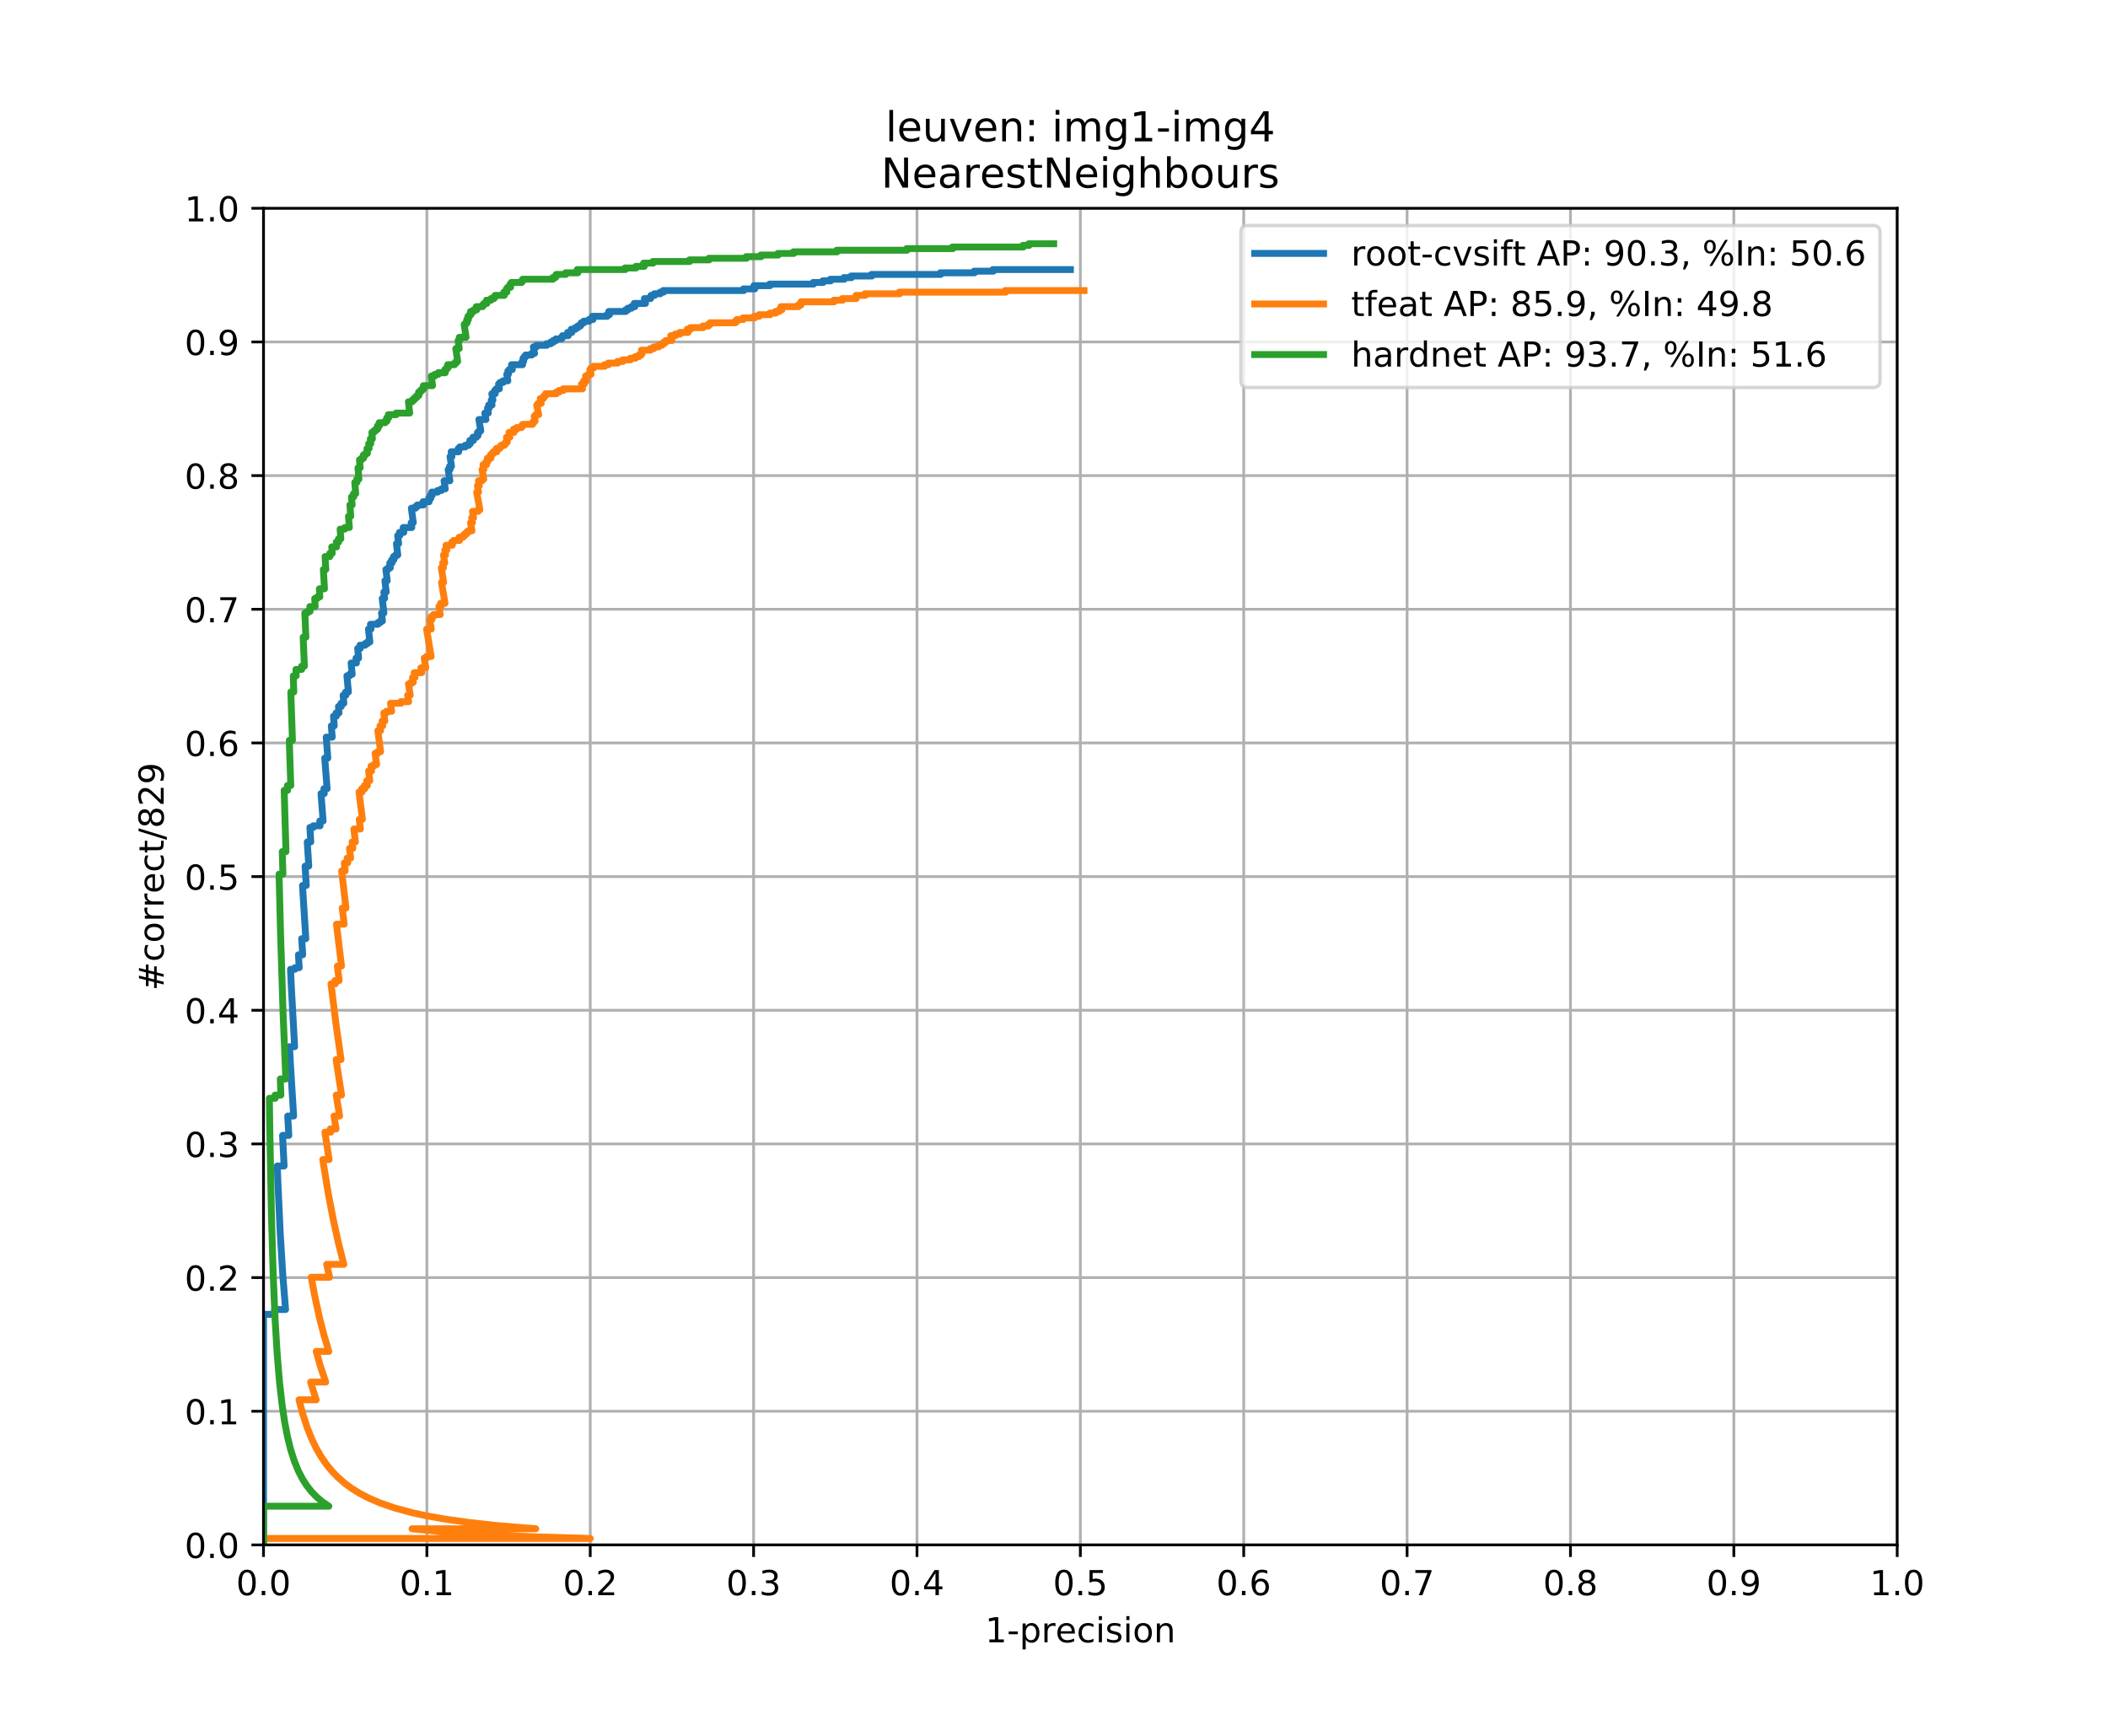 <?xml version="1.0" encoding="utf-8" standalone="no"?>
<!DOCTYPE svg PUBLIC "-//W3C//DTD SVG 1.1//EN"
  "http://www.w3.org/Graphics/SVG/1.1/DTD/svg11.dtd">
<!-- Created with matplotlib (https://matplotlib.org/) -->
<svg height="504pt" version="1.1" viewBox="0 0 612 504" width="612pt" xmlns="http://www.w3.org/2000/svg" xmlns:xlink="http://www.w3.org/1999/xlink">
 <defs>
  <style type="text/css">
*{stroke-linecap:butt;stroke-linejoin:round;}
  </style>
 </defs>
 <g id="figure_1">
  <g id="patch_1">
   <path d="M 0 504 
L 612 504 
L 612 0 
L 0 0 
z
" style="fill:#ffffff;"/>
  </g>
  <g id="axes_1">
   <g id="patch_2">
    <path d="M 76.5 448.56 
L 550.8 448.56 
L 550.8 60.48 
L 76.5 60.48 
z
" style="fill:#ffffff;"/>
   </g>
   <g id="matplotlib.axis_1">
    <g id="xtick_1">
     <g id="line2d_1">
      <path clip-path="url(#pa478e64aec)" d="M 76.5 448.56 
L 76.5 60.48 
" style="fill:none;stroke:#b0b0b0;stroke-linecap:square;stroke-width:0.8;"/>
     </g>
     <g id="line2d_2">
      <defs>
       <path d="M 0 0 
L 0 3.5 
" id="md54358a8e4" style="stroke:#000000;stroke-width:0.8;"/>
      </defs>
      <g>
       <use style="stroke:#000000;stroke-width:0.8;" x="76.5" xlink:href="#md54358a8e4" y="448.56"/>
      </g>
     </g>
     <g id="text_1">
      <!-- 0.0 -->
      <defs>
       <path d="M 31.781 66.406 
Q 24.172 66.406 20.328 58.906 
Q 16.5 51.422 16.5 36.375 
Q 16.5 21.391 20.328 13.891 
Q 24.172 6.391 31.781 6.391 
Q 39.453 6.391 43.281 13.891 
Q 47.125 21.391 47.125 36.375 
Q 47.125 51.422 43.281 58.906 
Q 39.453 66.406 31.781 66.406 
z
M 31.781 74.219 
Q 44.047 74.219 50.516 64.516 
Q 56.984 54.828 56.984 36.375 
Q 56.984 17.969 50.516 8.266 
Q 44.047 -1.422 31.781 -1.422 
Q 19.531 -1.422 13.062 8.266 
Q 6.594 17.969 6.594 36.375 
Q 6.594 54.828 13.062 64.516 
Q 19.531 74.219 31.781 74.219 
z
" id="DejaVuSans-48"/>
       <path d="M 10.688 12.406 
L 21 12.406 
L 21 0 
L 10.688 0 
z
" id="DejaVuSans-46"/>
      </defs>
      <g transform="translate(68.548 463.158)scale(0.1 -0.1)">
       <use xlink:href="#DejaVuSans-48"/>
       <use x="63.623" xlink:href="#DejaVuSans-46"/>
       <use x="95.41" xlink:href="#DejaVuSans-48"/>
      </g>
     </g>
    </g>
    <g id="xtick_2">
     <g id="line2d_3">
      <path clip-path="url(#pa478e64aec)" d="M 123.93 448.56 
L 123.93 60.48 
" style="fill:none;stroke:#b0b0b0;stroke-linecap:square;stroke-width:0.8;"/>
     </g>
     <g id="line2d_4">
      <g>
       <use style="stroke:#000000;stroke-width:0.8;" x="123.93" xlink:href="#md54358a8e4" y="448.56"/>
      </g>
     </g>
     <g id="text_2">
      <!-- 0.1 -->
      <defs>
       <path d="M 12.406 8.297 
L 28.516 8.297 
L 28.516 63.922 
L 10.984 60.406 
L 10.984 69.391 
L 28.422 72.906 
L 38.281 72.906 
L 38.281 8.297 
L 54.391 8.297 
L 54.391 0 
L 12.406 0 
z
" id="DejaVuSans-49"/>
      </defs>
      <g transform="translate(115.978 463.158)scale(0.1 -0.1)">
       <use xlink:href="#DejaVuSans-48"/>
       <use x="63.623" xlink:href="#DejaVuSans-46"/>
       <use x="95.41" xlink:href="#DejaVuSans-49"/>
      </g>
     </g>
    </g>
    <g id="xtick_3">
     <g id="line2d_5">
      <path clip-path="url(#pa478e64aec)" d="M 171.36 448.56 
L 171.36 60.48 
" style="fill:none;stroke:#b0b0b0;stroke-linecap:square;stroke-width:0.8;"/>
     </g>
     <g id="line2d_6">
      <g>
       <use style="stroke:#000000;stroke-width:0.8;" x="171.36" xlink:href="#md54358a8e4" y="448.56"/>
      </g>
     </g>
     <g id="text_3">
      <!-- 0.2 -->
      <defs>
       <path d="M 19.188 8.297 
L 53.609 8.297 
L 53.609 0 
L 7.328 0 
L 7.328 8.297 
Q 12.938 14.109 22.625 23.891 
Q 32.328 33.688 34.812 36.531 
Q 39.547 41.844 41.422 45.531 
Q 43.312 49.219 43.312 52.781 
Q 43.312 58.594 39.234 62.25 
Q 35.156 65.922 28.609 65.922 
Q 23.969 65.922 18.812 64.312 
Q 13.672 62.703 7.812 59.422 
L 7.812 69.391 
Q 13.766 71.781 18.938 73 
Q 24.125 74.219 28.422 74.219 
Q 39.75 74.219 46.484 68.547 
Q 53.219 62.891 53.219 53.422 
Q 53.219 48.922 51.531 44.891 
Q 49.859 40.875 45.406 35.406 
Q 44.188 33.984 37.641 27.219 
Q 31.109 20.453 19.188 8.297 
z
" id="DejaVuSans-50"/>
      </defs>
      <g transform="translate(163.408 463.158)scale(0.1 -0.1)">
       <use xlink:href="#DejaVuSans-48"/>
       <use x="63.623" xlink:href="#DejaVuSans-46"/>
       <use x="95.41" xlink:href="#DejaVuSans-50"/>
      </g>
     </g>
    </g>
    <g id="xtick_4">
     <g id="line2d_7">
      <path clip-path="url(#pa478e64aec)" d="M 218.79 448.56 
L 218.79 60.48 
" style="fill:none;stroke:#b0b0b0;stroke-linecap:square;stroke-width:0.8;"/>
     </g>
     <g id="line2d_8">
      <g>
       <use style="stroke:#000000;stroke-width:0.8;" x="218.79" xlink:href="#md54358a8e4" y="448.56"/>
      </g>
     </g>
     <g id="text_4">
      <!-- 0.3 -->
      <defs>
       <path d="M 40.578 39.312 
Q 47.656 37.797 51.625 33 
Q 55.609 28.219 55.609 21.188 
Q 55.609 10.406 48.188 4.484 
Q 40.766 -1.422 27.094 -1.422 
Q 22.516 -1.422 17.656 -0.516 
Q 12.797 0.391 7.625 2.203 
L 7.625 11.719 
Q 11.719 9.328 16.594 8.109 
Q 21.484 6.891 26.812 6.891 
Q 36.078 6.891 40.938 10.547 
Q 45.797 14.203 45.797 21.188 
Q 45.797 27.641 41.281 31.266 
Q 36.766 34.906 28.719 34.906 
L 20.219 34.906 
L 20.219 43.016 
L 29.109 43.016 
Q 36.375 43.016 40.234 45.922 
Q 44.094 48.828 44.094 54.297 
Q 44.094 59.906 40.109 62.906 
Q 36.141 65.922 28.719 65.922 
Q 24.656 65.922 20.016 65.031 
Q 15.375 64.156 9.812 62.312 
L 9.812 71.094 
Q 15.438 72.656 20.344 73.438 
Q 25.25 74.219 29.594 74.219 
Q 40.828 74.219 47.359 69.109 
Q 53.906 64.016 53.906 55.328 
Q 53.906 49.266 50.438 45.094 
Q 46.969 40.922 40.578 39.312 
z
" id="DejaVuSans-51"/>
      </defs>
      <g transform="translate(210.838 463.158)scale(0.1 -0.1)">
       <use xlink:href="#DejaVuSans-48"/>
       <use x="63.623" xlink:href="#DejaVuSans-46"/>
       <use x="95.41" xlink:href="#DejaVuSans-51"/>
      </g>
     </g>
    </g>
    <g id="xtick_5">
     <g id="line2d_9">
      <path clip-path="url(#pa478e64aec)" d="M 266.22 448.56 
L 266.22 60.48 
" style="fill:none;stroke:#b0b0b0;stroke-linecap:square;stroke-width:0.8;"/>
     </g>
     <g id="line2d_10">
      <g>
       <use style="stroke:#000000;stroke-width:0.8;" x="266.22" xlink:href="#md54358a8e4" y="448.56"/>
      </g>
     </g>
     <g id="text_5">
      <!-- 0.4 -->
      <defs>
       <path d="M 37.797 64.312 
L 12.891 25.391 
L 37.797 25.391 
z
M 35.203 72.906 
L 47.609 72.906 
L 47.609 25.391 
L 58.016 25.391 
L 58.016 17.188 
L 47.609 17.188 
L 47.609 0 
L 37.797 0 
L 37.797 17.188 
L 4.891 17.188 
L 4.891 26.703 
z
" id="DejaVuSans-52"/>
      </defs>
      <g transform="translate(258.268 463.158)scale(0.1 -0.1)">
       <use xlink:href="#DejaVuSans-48"/>
       <use x="63.623" xlink:href="#DejaVuSans-46"/>
       <use x="95.41" xlink:href="#DejaVuSans-52"/>
      </g>
     </g>
    </g>
    <g id="xtick_6">
     <g id="line2d_11">
      <path clip-path="url(#pa478e64aec)" d="M 313.65 448.56 
L 313.65 60.48 
" style="fill:none;stroke:#b0b0b0;stroke-linecap:square;stroke-width:0.8;"/>
     </g>
     <g id="line2d_12">
      <g>
       <use style="stroke:#000000;stroke-width:0.8;" x="313.65" xlink:href="#md54358a8e4" y="448.56"/>
      </g>
     </g>
     <g id="text_6">
      <!-- 0.5 -->
      <defs>
       <path d="M 10.797 72.906 
L 49.516 72.906 
L 49.516 64.594 
L 19.828 64.594 
L 19.828 46.734 
Q 21.969 47.469 24.109 47.828 
Q 26.266 48.188 28.422 48.188 
Q 40.625 48.188 47.75 41.5 
Q 54.891 34.812 54.891 23.391 
Q 54.891 11.625 47.562 5.094 
Q 40.234 -1.422 26.906 -1.422 
Q 22.312 -1.422 17.547 -0.641 
Q 12.797 0.141 7.719 1.703 
L 7.719 11.625 
Q 12.109 9.234 16.797 8.062 
Q 21.484 6.891 26.703 6.891 
Q 35.156 6.891 40.078 11.328 
Q 45.016 15.766 45.016 23.391 
Q 45.016 31 40.078 35.438 
Q 35.156 39.891 26.703 39.891 
Q 22.75 39.891 18.812 39.016 
Q 14.891 38.141 10.797 36.281 
z
" id="DejaVuSans-53"/>
      </defs>
      <g transform="translate(305.698 463.158)scale(0.1 -0.1)">
       <use xlink:href="#DejaVuSans-48"/>
       <use x="63.623" xlink:href="#DejaVuSans-46"/>
       <use x="95.41" xlink:href="#DejaVuSans-53"/>
      </g>
     </g>
    </g>
    <g id="xtick_7">
     <g id="line2d_13">
      <path clip-path="url(#pa478e64aec)" d="M 361.08 448.56 
L 361.08 60.48 
" style="fill:none;stroke:#b0b0b0;stroke-linecap:square;stroke-width:0.8;"/>
     </g>
     <g id="line2d_14">
      <g>
       <use style="stroke:#000000;stroke-width:0.8;" x="361.08" xlink:href="#md54358a8e4" y="448.56"/>
      </g>
     </g>
     <g id="text_7">
      <!-- 0.6 -->
      <defs>
       <path d="M 33.016 40.375 
Q 26.375 40.375 22.484 35.828 
Q 18.609 31.297 18.609 23.391 
Q 18.609 15.531 22.484 10.953 
Q 26.375 6.391 33.016 6.391 
Q 39.656 6.391 43.531 10.953 
Q 47.406 15.531 47.406 23.391 
Q 47.406 31.297 43.531 35.828 
Q 39.656 40.375 33.016 40.375 
z
M 52.594 71.297 
L 52.594 62.312 
Q 48.875 64.062 45.094 64.984 
Q 41.312 65.922 37.594 65.922 
Q 27.828 65.922 22.672 59.328 
Q 17.531 52.734 16.797 39.406 
Q 19.672 43.656 24.016 45.922 
Q 28.375 48.188 33.594 48.188 
Q 44.578 48.188 50.953 41.516 
Q 57.328 34.859 57.328 23.391 
Q 57.328 12.156 50.688 5.359 
Q 44.047 -1.422 33.016 -1.422 
Q 20.359 -1.422 13.672 8.266 
Q 6.984 17.969 6.984 36.375 
Q 6.984 53.656 15.188 63.938 
Q 23.391 74.219 37.203 74.219 
Q 40.922 74.219 44.703 73.484 
Q 48.484 72.75 52.594 71.297 
z
" id="DejaVuSans-54"/>
      </defs>
      <g transform="translate(353.128 463.158)scale(0.1 -0.1)">
       <use xlink:href="#DejaVuSans-48"/>
       <use x="63.623" xlink:href="#DejaVuSans-46"/>
       <use x="95.41" xlink:href="#DejaVuSans-54"/>
      </g>
     </g>
    </g>
    <g id="xtick_8">
     <g id="line2d_15">
      <path clip-path="url(#pa478e64aec)" d="M 408.51 448.56 
L 408.51 60.48 
" style="fill:none;stroke:#b0b0b0;stroke-linecap:square;stroke-width:0.8;"/>
     </g>
     <g id="line2d_16">
      <g>
       <use style="stroke:#000000;stroke-width:0.8;" x="408.51" xlink:href="#md54358a8e4" y="448.56"/>
      </g>
     </g>
     <g id="text_8">
      <!-- 0.7 -->
      <defs>
       <path d="M 8.203 72.906 
L 55.078 72.906 
L 55.078 68.703 
L 28.609 0 
L 18.312 0 
L 43.219 64.594 
L 8.203 64.594 
z
" id="DejaVuSans-55"/>
      </defs>
      <g transform="translate(400.558 463.158)scale(0.1 -0.1)">
       <use xlink:href="#DejaVuSans-48"/>
       <use x="63.623" xlink:href="#DejaVuSans-46"/>
       <use x="95.41" xlink:href="#DejaVuSans-55"/>
      </g>
     </g>
    </g>
    <g id="xtick_9">
     <g id="line2d_17">
      <path clip-path="url(#pa478e64aec)" d="M 455.94 448.56 
L 455.94 60.48 
" style="fill:none;stroke:#b0b0b0;stroke-linecap:square;stroke-width:0.8;"/>
     </g>
     <g id="line2d_18">
      <g>
       <use style="stroke:#000000;stroke-width:0.8;" x="455.94" xlink:href="#md54358a8e4" y="448.56"/>
      </g>
     </g>
     <g id="text_9">
      <!-- 0.8 -->
      <defs>
       <path d="M 31.781 34.625 
Q 24.75 34.625 20.719 30.859 
Q 16.703 27.094 16.703 20.516 
Q 16.703 13.922 20.719 10.156 
Q 24.75 6.391 31.781 6.391 
Q 38.812 6.391 42.859 10.172 
Q 46.922 13.969 46.922 20.516 
Q 46.922 27.094 42.891 30.859 
Q 38.875 34.625 31.781 34.625 
z
M 21.922 38.812 
Q 15.578 40.375 12.031 44.719 
Q 8.5 49.078 8.5 55.328 
Q 8.5 64.062 14.719 69.141 
Q 20.953 74.219 31.781 74.219 
Q 42.672 74.219 48.875 69.141 
Q 55.078 64.062 55.078 55.328 
Q 55.078 49.078 51.531 44.719 
Q 48 40.375 41.703 38.812 
Q 48.828 37.156 52.797 32.312 
Q 56.781 27.484 56.781 20.516 
Q 56.781 9.906 50.312 4.234 
Q 43.844 -1.422 31.781 -1.422 
Q 19.734 -1.422 13.25 4.234 
Q 6.781 9.906 6.781 20.516 
Q 6.781 27.484 10.781 32.312 
Q 14.797 37.156 21.922 38.812 
z
M 18.312 54.391 
Q 18.312 48.734 21.844 45.562 
Q 25.391 42.391 31.781 42.391 
Q 38.141 42.391 41.719 45.562 
Q 45.312 48.734 45.312 54.391 
Q 45.312 60.062 41.719 63.234 
Q 38.141 66.406 31.781 66.406 
Q 25.391 66.406 21.844 63.234 
Q 18.312 60.062 18.312 54.391 
z
" id="DejaVuSans-56"/>
      </defs>
      <g transform="translate(447.988 463.158)scale(0.1 -0.1)">
       <use xlink:href="#DejaVuSans-48"/>
       <use x="63.623" xlink:href="#DejaVuSans-46"/>
       <use x="95.41" xlink:href="#DejaVuSans-56"/>
      </g>
     </g>
    </g>
    <g id="xtick_10">
     <g id="line2d_19">
      <path clip-path="url(#pa478e64aec)" d="M 503.37 448.56 
L 503.37 60.48 
" style="fill:none;stroke:#b0b0b0;stroke-linecap:square;stroke-width:0.8;"/>
     </g>
     <g id="line2d_20">
      <g>
       <use style="stroke:#000000;stroke-width:0.8;" x="503.37" xlink:href="#md54358a8e4" y="448.56"/>
      </g>
     </g>
     <g id="text_10">
      <!-- 0.9 -->
      <defs>
       <path d="M 10.984 1.516 
L 10.984 10.5 
Q 14.703 8.734 18.5 7.812 
Q 22.312 6.891 25.984 6.891 
Q 35.75 6.891 40.891 13.453 
Q 46.047 20.016 46.781 33.406 
Q 43.953 29.203 39.594 26.953 
Q 35.25 24.703 29.984 24.703 
Q 19.047 24.703 12.672 31.312 
Q 6.297 37.938 6.297 49.422 
Q 6.297 60.641 12.938 67.422 
Q 19.578 74.219 30.609 74.219 
Q 43.266 74.219 49.922 64.516 
Q 56.594 54.828 56.594 36.375 
Q 56.594 19.141 48.406 8.859 
Q 40.234 -1.422 26.422 -1.422 
Q 22.703 -1.422 18.891 -0.688 
Q 15.094 0.047 10.984 1.516 
z
M 30.609 32.422 
Q 37.25 32.422 41.125 36.953 
Q 45.016 41.5 45.016 49.422 
Q 45.016 57.281 41.125 61.844 
Q 37.25 66.406 30.609 66.406 
Q 23.969 66.406 20.094 61.844 
Q 16.219 57.281 16.219 49.422 
Q 16.219 41.5 20.094 36.953 
Q 23.969 32.422 30.609 32.422 
z
" id="DejaVuSans-57"/>
      </defs>
      <g transform="translate(495.418 463.158)scale(0.1 -0.1)">
       <use xlink:href="#DejaVuSans-48"/>
       <use x="63.623" xlink:href="#DejaVuSans-46"/>
       <use x="95.41" xlink:href="#DejaVuSans-57"/>
      </g>
     </g>
    </g>
    <g id="xtick_11">
     <g id="line2d_21">
      <path clip-path="url(#pa478e64aec)" d="M 550.8 448.56 
L 550.8 60.48 
" style="fill:none;stroke:#b0b0b0;stroke-linecap:square;stroke-width:0.8;"/>
     </g>
     <g id="line2d_22">
      <g>
       <use style="stroke:#000000;stroke-width:0.8;" x="550.8" xlink:href="#md54358a8e4" y="448.56"/>
      </g>
     </g>
     <g id="text_11">
      <!-- 1.0 -->
      <g transform="translate(542.848 463.158)scale(0.1 -0.1)">
       <use xlink:href="#DejaVuSans-49"/>
       <use x="63.623" xlink:href="#DejaVuSans-46"/>
       <use x="95.41" xlink:href="#DejaVuSans-48"/>
      </g>
     </g>
    </g>
    <g id="text_12">
     <!-- 1-precision -->
     <defs>
      <path d="M 4.891 31.391 
L 31.203 31.391 
L 31.203 23.391 
L 4.891 23.391 
z
" id="DejaVuSans-45"/>
      <path d="M 18.109 8.203 
L 18.109 -20.797 
L 9.078 -20.797 
L 9.078 54.688 
L 18.109 54.688 
L 18.109 46.391 
Q 20.953 51.266 25.266 53.625 
Q 29.594 56 35.594 56 
Q 45.562 56 51.781 48.094 
Q 58.016 40.188 58.016 27.297 
Q 58.016 14.406 51.781 6.484 
Q 45.562 -1.422 35.594 -1.422 
Q 29.594 -1.422 25.266 0.953 
Q 20.953 3.328 18.109 8.203 
z
M 48.688 27.297 
Q 48.688 37.203 44.609 42.844 
Q 40.531 48.484 33.406 48.484 
Q 26.266 48.484 22.188 42.844 
Q 18.109 37.203 18.109 27.297 
Q 18.109 17.391 22.188 11.75 
Q 26.266 6.109 33.406 6.109 
Q 40.531 6.109 44.609 11.75 
Q 48.688 17.391 48.688 27.297 
z
" id="DejaVuSans-112"/>
      <path d="M 41.109 46.297 
Q 39.594 47.172 37.812 47.578 
Q 36.031 48 33.891 48 
Q 26.266 48 22.188 43.047 
Q 18.109 38.094 18.109 28.812 
L 18.109 0 
L 9.078 0 
L 9.078 54.688 
L 18.109 54.688 
L 18.109 46.188 
Q 20.953 51.172 25.484 53.578 
Q 30.031 56 36.531 56 
Q 37.453 56 38.578 55.875 
Q 39.703 55.766 41.062 55.516 
z
" id="DejaVuSans-114"/>
      <path d="M 56.203 29.594 
L 56.203 25.203 
L 14.891 25.203 
Q 15.484 15.922 20.484 11.062 
Q 25.484 6.203 34.422 6.203 
Q 39.594 6.203 44.453 7.469 
Q 49.312 8.734 54.109 11.281 
L 54.109 2.781 
Q 49.266 0.734 44.188 -0.344 
Q 39.109 -1.422 33.891 -1.422 
Q 20.797 -1.422 13.156 6.188 
Q 5.516 13.812 5.516 26.812 
Q 5.516 40.234 12.766 48.109 
Q 20.016 56 32.328 56 
Q 43.359 56 49.781 48.891 
Q 56.203 41.797 56.203 29.594 
z
M 47.219 32.234 
Q 47.125 39.594 43.094 43.984 
Q 39.062 48.391 32.422 48.391 
Q 24.906 48.391 20.391 44.141 
Q 15.875 39.891 15.188 32.172 
z
" id="DejaVuSans-101"/>
      <path d="M 48.781 52.594 
L 48.781 44.188 
Q 44.969 46.297 41.141 47.344 
Q 37.312 48.391 33.406 48.391 
Q 24.656 48.391 19.812 42.844 
Q 14.984 37.312 14.984 27.297 
Q 14.984 17.281 19.812 11.734 
Q 24.656 6.203 33.406 6.203 
Q 37.312 6.203 41.141 7.25 
Q 44.969 8.297 48.781 10.406 
L 48.781 2.094 
Q 45.016 0.344 40.984 -0.531 
Q 36.969 -1.422 32.422 -1.422 
Q 20.062 -1.422 12.781 6.344 
Q 5.516 14.109 5.516 27.297 
Q 5.516 40.672 12.859 48.328 
Q 20.219 56 33.016 56 
Q 37.156 56 41.109 55.141 
Q 45.062 54.297 48.781 52.594 
z
" id="DejaVuSans-99"/>
      <path d="M 9.422 54.688 
L 18.406 54.688 
L 18.406 0 
L 9.422 0 
z
M 9.422 75.984 
L 18.406 75.984 
L 18.406 64.594 
L 9.422 64.594 
z
" id="DejaVuSans-105"/>
      <path d="M 44.281 53.078 
L 44.281 44.578 
Q 40.484 46.531 36.375 47.5 
Q 32.281 48.484 27.875 48.484 
Q 21.188 48.484 17.844 46.438 
Q 14.5 44.391 14.5 40.281 
Q 14.5 37.156 16.891 35.375 
Q 19.281 33.594 26.516 31.984 
L 29.594 31.297 
Q 39.156 29.25 43.188 25.516 
Q 47.219 21.781 47.219 15.094 
Q 47.219 7.469 41.188 3.016 
Q 35.156 -1.422 24.609 -1.422 
Q 20.219 -1.422 15.453 -0.562 
Q 10.688 0.297 5.422 2 
L 5.422 11.281 
Q 10.406 8.688 15.234 7.391 
Q 20.062 6.109 24.812 6.109 
Q 31.156 6.109 34.562 8.281 
Q 37.984 10.453 37.984 14.406 
Q 37.984 18.062 35.516 20.016 
Q 33.062 21.969 24.703 23.781 
L 21.578 24.516 
Q 13.234 26.266 9.516 29.906 
Q 5.812 33.547 5.812 39.891 
Q 5.812 47.609 11.281 51.797 
Q 16.75 56 26.812 56 
Q 31.781 56 36.172 55.266 
Q 40.578 54.547 44.281 53.078 
z
" id="DejaVuSans-115"/>
      <path d="M 30.609 48.391 
Q 23.391 48.391 19.188 42.75 
Q 14.984 37.109 14.984 27.297 
Q 14.984 17.484 19.156 11.844 
Q 23.344 6.203 30.609 6.203 
Q 37.797 6.203 41.984 11.859 
Q 46.188 17.531 46.188 27.297 
Q 46.188 37.016 41.984 42.703 
Q 37.797 48.391 30.609 48.391 
z
M 30.609 56 
Q 42.328 56 49.016 48.375 
Q 55.719 40.766 55.719 27.297 
Q 55.719 13.875 49.016 6.219 
Q 42.328 -1.422 30.609 -1.422 
Q 18.844 -1.422 12.172 6.219 
Q 5.516 13.875 5.516 27.297 
Q 5.516 40.766 12.172 48.375 
Q 18.844 56 30.609 56 
z
" id="DejaVuSans-111"/>
      <path d="M 54.891 33.016 
L 54.891 0 
L 45.906 0 
L 45.906 32.719 
Q 45.906 40.484 42.875 44.328 
Q 39.844 48.188 33.797 48.188 
Q 26.516 48.188 22.312 43.547 
Q 18.109 38.922 18.109 30.906 
L 18.109 0 
L 9.078 0 
L 9.078 54.688 
L 18.109 54.688 
L 18.109 46.188 
Q 21.344 51.125 25.703 53.562 
Q 30.078 56 35.797 56 
Q 45.219 56 50.047 50.172 
Q 54.891 44.344 54.891 33.016 
z
" id="DejaVuSans-110"/>
     </defs>
     <g transform="translate(286 476.837)scale(0.1 -0.1)">
      <use xlink:href="#DejaVuSans-49"/>
      <use x="63.623" xlink:href="#DejaVuSans-45"/>
      <use x="99.707" xlink:href="#DejaVuSans-112"/>
      <use x="163.184" xlink:href="#DejaVuSans-114"/>
      <use x="204.266" xlink:href="#DejaVuSans-101"/>
      <use x="265.789" xlink:href="#DejaVuSans-99"/>
      <use x="320.77" xlink:href="#DejaVuSans-105"/>
      <use x="348.553" xlink:href="#DejaVuSans-115"/>
      <use x="400.652" xlink:href="#DejaVuSans-105"/>
      <use x="428.436" xlink:href="#DejaVuSans-111"/>
      <use x="489.617" xlink:href="#DejaVuSans-110"/>
     </g>
    </g>
   </g>
   <g id="matplotlib.axis_2">
    <g id="ytick_1">
     <g id="line2d_23">
      <path clip-path="url(#pa478e64aec)" d="M 76.5 448.56 
L 550.8 448.56 
" style="fill:none;stroke:#b0b0b0;stroke-linecap:square;stroke-width:0.8;"/>
     </g>
     <g id="line2d_24">
      <defs>
       <path d="M 0 0 
L -3.5 0 
" id="m3720a0dd8e" style="stroke:#000000;stroke-width:0.8;"/>
      </defs>
      <g>
       <use style="stroke:#000000;stroke-width:0.8;" x="76.5" xlink:href="#m3720a0dd8e" y="448.56"/>
      </g>
     </g>
     <g id="text_13">
      <!-- 0.0 -->
      <g transform="translate(53.597 452.359)scale(0.1 -0.1)">
       <use xlink:href="#DejaVuSans-48"/>
       <use x="63.623" xlink:href="#DejaVuSans-46"/>
       <use x="95.41" xlink:href="#DejaVuSans-48"/>
      </g>
     </g>
    </g>
    <g id="ytick_2">
     <g id="line2d_25">
      <path clip-path="url(#pa478e64aec)" d="M 76.5 409.752 
L 550.8 409.752 
" style="fill:none;stroke:#b0b0b0;stroke-linecap:square;stroke-width:0.8;"/>
     </g>
     <g id="line2d_26">
      <g>
       <use style="stroke:#000000;stroke-width:0.8;" x="76.5" xlink:href="#m3720a0dd8e" y="409.752"/>
      </g>
     </g>
     <g id="text_14">
      <!-- 0.1 -->
      <g transform="translate(53.597 413.551)scale(0.1 -0.1)">
       <use xlink:href="#DejaVuSans-48"/>
       <use x="63.623" xlink:href="#DejaVuSans-46"/>
       <use x="95.41" xlink:href="#DejaVuSans-49"/>
      </g>
     </g>
    </g>
    <g id="ytick_3">
     <g id="line2d_27">
      <path clip-path="url(#pa478e64aec)" d="M 76.5 370.944 
L 550.8 370.944 
" style="fill:none;stroke:#b0b0b0;stroke-linecap:square;stroke-width:0.8;"/>
     </g>
     <g id="line2d_28">
      <g>
       <use style="stroke:#000000;stroke-width:0.8;" x="76.5" xlink:href="#m3720a0dd8e" y="370.944"/>
      </g>
     </g>
     <g id="text_15">
      <!-- 0.2 -->
      <g transform="translate(53.597 374.743)scale(0.1 -0.1)">
       <use xlink:href="#DejaVuSans-48"/>
       <use x="63.623" xlink:href="#DejaVuSans-46"/>
       <use x="95.41" xlink:href="#DejaVuSans-50"/>
      </g>
     </g>
    </g>
    <g id="ytick_4">
     <g id="line2d_29">
      <path clip-path="url(#pa478e64aec)" d="M 76.5 332.136 
L 550.8 332.136 
" style="fill:none;stroke:#b0b0b0;stroke-linecap:square;stroke-width:0.8;"/>
     </g>
     <g id="line2d_30">
      <g>
       <use style="stroke:#000000;stroke-width:0.8;" x="76.5" xlink:href="#m3720a0dd8e" y="332.136"/>
      </g>
     </g>
     <g id="text_16">
      <!-- 0.3 -->
      <g transform="translate(53.597 335.935)scale(0.1 -0.1)">
       <use xlink:href="#DejaVuSans-48"/>
       <use x="63.623" xlink:href="#DejaVuSans-46"/>
       <use x="95.41" xlink:href="#DejaVuSans-51"/>
      </g>
     </g>
    </g>
    <g id="ytick_5">
     <g id="line2d_31">
      <path clip-path="url(#pa478e64aec)" d="M 76.5 293.328 
L 550.8 293.328 
" style="fill:none;stroke:#b0b0b0;stroke-linecap:square;stroke-width:0.8;"/>
     </g>
     <g id="line2d_32">
      <g>
       <use style="stroke:#000000;stroke-width:0.8;" x="76.5" xlink:href="#m3720a0dd8e" y="293.328"/>
      </g>
     </g>
     <g id="text_17">
      <!-- 0.4 -->
      <g transform="translate(53.597 297.127)scale(0.1 -0.1)">
       <use xlink:href="#DejaVuSans-48"/>
       <use x="63.623" xlink:href="#DejaVuSans-46"/>
       <use x="95.41" xlink:href="#DejaVuSans-52"/>
      </g>
     </g>
    </g>
    <g id="ytick_6">
     <g id="line2d_33">
      <path clip-path="url(#pa478e64aec)" d="M 76.5 254.52 
L 550.8 254.52 
" style="fill:none;stroke:#b0b0b0;stroke-linecap:square;stroke-width:0.8;"/>
     </g>
     <g id="line2d_34">
      <g>
       <use style="stroke:#000000;stroke-width:0.8;" x="76.5" xlink:href="#m3720a0dd8e" y="254.52"/>
      </g>
     </g>
     <g id="text_18">
      <!-- 0.5 -->
      <g transform="translate(53.597 258.319)scale(0.1 -0.1)">
       <use xlink:href="#DejaVuSans-48"/>
       <use x="63.623" xlink:href="#DejaVuSans-46"/>
       <use x="95.41" xlink:href="#DejaVuSans-53"/>
      </g>
     </g>
    </g>
    <g id="ytick_7">
     <g id="line2d_35">
      <path clip-path="url(#pa478e64aec)" d="M 76.5 215.712 
L 550.8 215.712 
" style="fill:none;stroke:#b0b0b0;stroke-linecap:square;stroke-width:0.8;"/>
     </g>
     <g id="line2d_36">
      <g>
       <use style="stroke:#000000;stroke-width:0.8;" x="76.5" xlink:href="#m3720a0dd8e" y="215.712"/>
      </g>
     </g>
     <g id="text_19">
      <!-- 0.6 -->
      <g transform="translate(53.597 219.511)scale(0.1 -0.1)">
       <use xlink:href="#DejaVuSans-48"/>
       <use x="63.623" xlink:href="#DejaVuSans-46"/>
       <use x="95.41" xlink:href="#DejaVuSans-54"/>
      </g>
     </g>
    </g>
    <g id="ytick_8">
     <g id="line2d_37">
      <path clip-path="url(#pa478e64aec)" d="M 76.5 176.904 
L 550.8 176.904 
" style="fill:none;stroke:#b0b0b0;stroke-linecap:square;stroke-width:0.8;"/>
     </g>
     <g id="line2d_38">
      <g>
       <use style="stroke:#000000;stroke-width:0.8;" x="76.5" xlink:href="#m3720a0dd8e" y="176.904"/>
      </g>
     </g>
     <g id="text_20">
      <!-- 0.7 -->
      <g transform="translate(53.597 180.703)scale(0.1 -0.1)">
       <use xlink:href="#DejaVuSans-48"/>
       <use x="63.623" xlink:href="#DejaVuSans-46"/>
       <use x="95.41" xlink:href="#DejaVuSans-55"/>
      </g>
     </g>
    </g>
    <g id="ytick_9">
     <g id="line2d_39">
      <path clip-path="url(#pa478e64aec)" d="M 76.5 138.096 
L 550.8 138.096 
" style="fill:none;stroke:#b0b0b0;stroke-linecap:square;stroke-width:0.8;"/>
     </g>
     <g id="line2d_40">
      <g>
       <use style="stroke:#000000;stroke-width:0.8;" x="76.5" xlink:href="#m3720a0dd8e" y="138.096"/>
      </g>
     </g>
     <g id="text_21">
      <!-- 0.8 -->
      <g transform="translate(53.597 141.895)scale(0.1 -0.1)">
       <use xlink:href="#DejaVuSans-48"/>
       <use x="63.623" xlink:href="#DejaVuSans-46"/>
       <use x="95.41" xlink:href="#DejaVuSans-56"/>
      </g>
     </g>
    </g>
    <g id="ytick_10">
     <g id="line2d_41">
      <path clip-path="url(#pa478e64aec)" d="M 76.5 99.288 
L 550.8 99.288 
" style="fill:none;stroke:#b0b0b0;stroke-linecap:square;stroke-width:0.8;"/>
     </g>
     <g id="line2d_42">
      <g>
       <use style="stroke:#000000;stroke-width:0.8;" x="76.5" xlink:href="#m3720a0dd8e" y="99.288"/>
      </g>
     </g>
     <g id="text_22">
      <!-- 0.9 -->
      <g transform="translate(53.597 103.087)scale(0.1 -0.1)">
       <use xlink:href="#DejaVuSans-48"/>
       <use x="63.623" xlink:href="#DejaVuSans-46"/>
       <use x="95.41" xlink:href="#DejaVuSans-57"/>
      </g>
     </g>
    </g>
    <g id="ytick_11">
     <g id="line2d_43">
      <path clip-path="url(#pa478e64aec)" d="M 76.5 60.48 
L 550.8 60.48 
" style="fill:none;stroke:#b0b0b0;stroke-linecap:square;stroke-width:0.8;"/>
     </g>
     <g id="line2d_44">
      <g>
       <use style="stroke:#000000;stroke-width:0.8;" x="76.5" xlink:href="#m3720a0dd8e" y="60.48"/>
      </g>
     </g>
     <g id="text_23">
      <!-- 1.0 -->
      <g transform="translate(53.597 64.279)scale(0.1 -0.1)">
       <use xlink:href="#DejaVuSans-49"/>
       <use x="63.623" xlink:href="#DejaVuSans-46"/>
       <use x="95.41" xlink:href="#DejaVuSans-48"/>
      </g>
     </g>
    </g>
    <g id="text_24">
     <!-- #correct/829 -->
     <defs>
      <path d="M 51.125 44 
L 36.922 44 
L 32.812 27.688 
L 47.125 27.688 
z
M 43.797 71.781 
L 38.719 51.516 
L 52.984 51.516 
L 58.109 71.781 
L 65.922 71.781 
L 60.891 51.516 
L 76.125 51.516 
L 76.125 44 
L 58.984 44 
L 54.984 27.688 
L 70.516 27.688 
L 70.516 20.219 
L 53.078 20.219 
L 48 0 
L 40.188 0 
L 45.219 20.219 
L 30.906 20.219 
L 25.875 0 
L 18.016 0 
L 23.094 20.219 
L 7.719 20.219 
L 7.719 27.688 
L 24.906 27.688 
L 29 44 
L 13.281 44 
L 13.281 51.516 
L 30.906 51.516 
L 35.891 71.781 
z
" id="DejaVuSans-35"/>
      <path d="M 18.312 70.219 
L 18.312 54.688 
L 36.812 54.688 
L 36.812 47.703 
L 18.312 47.703 
L 18.312 18.016 
Q 18.312 11.328 20.141 9.422 
Q 21.969 7.516 27.594 7.516 
L 36.812 7.516 
L 36.812 0 
L 27.594 0 
Q 17.188 0 13.234 3.875 
Q 9.281 7.766 9.281 18.016 
L 9.281 47.703 
L 2.688 47.703 
L 2.688 54.688 
L 9.281 54.688 
L 9.281 70.219 
z
" id="DejaVuSans-116"/>
      <path d="M 25.391 72.906 
L 33.688 72.906 
L 8.297 -9.281 
L 0 -9.281 
z
" id="DejaVuSans-47"/>
     </defs>
     <g transform="translate(47.517 287.641)rotate(-90)scale(0.1 -0.1)">
      <use xlink:href="#DejaVuSans-35"/>
      <use x="83.789" xlink:href="#DejaVuSans-99"/>
      <use x="138.77" xlink:href="#DejaVuSans-111"/>
      <use x="199.951" xlink:href="#DejaVuSans-114"/>
      <use x="241.049" xlink:href="#DejaVuSans-114"/>
      <use x="282.131" xlink:href="#DejaVuSans-101"/>
      <use x="343.654" xlink:href="#DejaVuSans-99"/>
      <use x="398.635" xlink:href="#DejaVuSans-116"/>
      <use x="437.844" xlink:href="#DejaVuSans-47"/>
      <use x="471.535" xlink:href="#DejaVuSans-56"/>
      <use x="535.158" xlink:href="#DejaVuSans-50"/>
      <use x="598.781" xlink:href="#DejaVuSans-57"/>
     </g>
    </g>
   </g>
   <g id="line2d_45">
    <path clip-path="url(#pa478e64aec)" d="M 76.5 448.092 
L 76.5 381.617 
L 79.794 381.617 
L 79.727 380.213 
L 82.909 380.213 
L 82.113 370.382 
L 81.365 358.211 
L 80.679 343.231 
L 80.503 338.549 
L 82.479 338.549 
L 82.037 329.655 
L 83.853 329.655 
L 83.527 324.037 
L 85.251 324.037 
L 84.327 309.057 
L 84.053 303.908 
L 85.534 303.908 
L 84.585 286.587 
L 84.34 281.437 
L 85.621 281.437 
L 85.596 280.969 
L 86.867 280.969 
L 86.645 277.224 
L 87.883 277.224 
L 87.588 272.543 
L 88.788 272.543 
L 87.82 257.095 
L 88.922 257.095 
L 88.577 251.477 
L 89.645 251.477 
L 89.204 244.455 
L 90.233 244.455 
L 89.963 240.242 
L 90.967 240.242 
L 90.935 239.774 
L 92.926 239.774 
L 92.82 238.37 
L 93.803 238.37 
L 93.194 230.411 
L 94.139 230.411 
L 94.031 229.007 
L 94.967 229.007 
L 94.275 220.112 
L 95.173 220.112 
L 94.707 214.027 
L 96.451 214.027 
L 96.188 210.75 
L 97.044 210.75 
L 96.815 207.941 
L 97.658 207.941 
L 97.58 207.005 
L 98.418 207.005 
L 98.257 205.132 
L 99.086 205.132 
L 99.003 204.196 
L 99.826 204.196 
L 99.616 201.855 
L 100.429 201.855 
L 100.343 200.919 
L 101.15 200.919 
L 100.716 196.238 
L 101.507 196.238 
L 101.463 195.77 
L 102.25 195.77 
L 101.938 192.493 
L 103.486 192.493 
L 103.347 191.088 
L 104.113 191.088 
L 103.833 188.28 
L 104.589 188.28 
L 104.494 187.343 
L 105.994 187.343 
L 105.945 186.875 
L 106.69 186.875 
L 106.639 186.407 
L 107.381 186.407 
L 106.974 182.662 
L 107.704 182.662 
L 107.551 181.258 
L 109.716 181.258 
L 109.662 180.789 
L 110.379 180.789 
L 110.324 180.321 
L 111.036 180.321 
L 110.759 177.981 
L 111.464 177.981 
L 110.967 173.768 
L 111.661 173.768 
L 111.441 171.895 
L 112.128 171.895 
L 111.742 168.618 
L 112.421 168.618 
L 112.036 165.341 
L 112.706 165.341 
L 112.651 164.873 
L 113.318 164.873 
L 113.15 163.469 
L 113.813 163.469 
L 113.7 162.532 
L 114.358 162.532 
L 114.245 161.596 
L 114.899 161.596 
L 114.842 161.128 
L 115.493 161.128 
L 115.089 157.851 
L 115.733 157.851 
L 115.445 155.51 
L 116.083 155.51 
L 115.967 154.574 
L 117.233 154.574 
L 117.056 153.17 
L 119.556 153.17 
L 119.371 151.765 
L 119.989 151.765 
L 119.435 147.552 
L 120.652 147.552 
L 120.59 147.084 
L 121.195 147.084 
L 121.132 146.616 
L 122.935 146.616 
L 122.805 145.68 
L 124.589 145.68 
L 124.456 144.743 
L 125.045 144.743 
L 124.911 143.807 
L 125.498 143.807 
L 125.363 142.871 
L 127.109 142.871 
L 127.04 142.403 
L 128.195 142.403 
L 128.124 141.935 
L 129.272 141.935 
L 128.916 139.594 
L 130.615 139.594 
L 130.111 136.317 
L 130.67 136.317 
L 130.526 135.381 
L 131.082 135.381 
L 130.652 132.572 
L 131.203 132.572 
L 130.989 131.168 
L 133.17 131.168 
L 133.023 130.231 
L 133.563 130.231 
L 133.49 129.763 
L 135.101 129.763 
L 135.025 129.295 
L 136.092 129.295 
L 136.015 128.827 
L 136.546 128.827 
L 136.392 127.891 
L 137.447 127.891 
L 137.292 126.954 
L 138.339 126.954 
L 138.261 126.486 
L 138.782 126.486 
L 138.625 125.55 
L 139.143 125.55 
L 139.065 125.082 
L 139.581 125.082 
L 139.032 121.805 
L 141.071 121.805 
L 140.752 119.933 
L 141.76 119.933 
L 141.52 118.528 
L 142.021 118.528 
L 141.861 117.592 
L 142.856 117.592 
L 142.615 116.188 
L 143.109 116.188 
L 142.788 114.315 
L 143.769 114.315 
L 143.607 113.379 
L 144.095 113.379 
L 144.014 112.911 
L 144.985 112.911 
L 144.741 111.506 
L 145.223 111.506 
L 145.141 111.038 
L 146.101 111.038 
L 146.019 110.57 
L 147.449 110.57 
L 147.117 108.697 
L 147.589 108.697 
L 147.423 107.761 
L 147.894 107.761 
L 147.811 107.293 
L 148.748 107.293 
L 148.497 105.889 
L 151.734 105.889 
L 151.561 104.952 
L 152.019 104.952 
L 151.846 104.016 
L 152.301 104.016 
L 152.215 103.548 
L 152.669 103.548 
L 152.582 103.08 
L 154.386 103.08 
L 154.298 102.612 
L 155.193 102.612 
L 154.839 100.739 
L 155.727 100.739 
L 155.639 100.271 
L 158.712 100.271 
L 158.621 99.803 
L 159.922 99.803 
L 159.83 99.335 
L 160.692 99.335 
L 160.599 98.867 
L 161.457 98.867 
L 161.364 98.399 
L 163.066 98.399 
L 162.972 97.93 
L 163.395 97.93 
L 163.3 97.462 
L 164.981 97.462 
L 164.79 96.526 
L 166.039 96.526 
L 165.846 95.59 
L 167.085 95.59 
L 166.988 95.122 
L 167.809 95.122 
L 167.712 94.654 
L 168.528 94.654 
L 168.43 94.185 
L 168.837 94.185 
L 168.739 93.717 
L 169.549 93.717 
L 169.451 93.249 
L 171.06 93.249 
L 170.96 92.781 
L 172.157 92.781 
L 171.957 91.845 
L 176.275 91.845 
L 176.172 91.377 
L 176.946 91.377 
L 176.739 90.44 
L 181.686 90.44 
L 181.579 89.972 
L 182.328 89.972 
L 182.22 89.504 
L 183.337 89.504 
L 183.229 89.036 
L 184.339 89.036 
L 184.122 88.1 
L 187.406 88.1 
L 187.076 86.695 
L 188.871 86.695 
L 188.76 86.227 
L 189.117 86.227 
L 189.006 85.759 
L 190.071 85.759 
L 189.96 85.291 
L 191.72 85.291 
L 191.608 84.823 
L 192.655 84.823 
L 192.542 84.355 
L 215.949 84.355 
L 215.823 83.887 
L 219.131 83.887 
L 218.875 82.95 
L 223.567 82.95 
L 223.437 82.482 
L 236.209 82.482 
L 236.074 82.014 
L 238.981 82.014 
L 238.844 81.546 
L 241.182 81.546 
L 241.045 81.078 
L 245.114 81.078 
L 244.976 80.61 
L 247.217 80.61 
L 247.078 80.141 
L 253.133 80.141 
L 252.993 79.673 
L 273.127 79.673 
L 272.981 79.205 
L 282.924 79.205 
L 282.776 78.737 
L 288.407 78.737 
L 288.259 78.269 
L 310.767 78.269 
L 310.767 78.269 
" style="fill:none;stroke:#1f77b4;stroke-linecap:square;stroke-width:2;"/>
   </g>
   <g id="line2d_46">
    <path clip-path="url(#pa478e64aec)" d="M 76.5 448.092 
L 76.5 446.687 
L 171.36 446.687 
L 155.55 446.219 
L 144.257 445.751 
L 129.2 444.815 
L 119.618 443.879 
L 155.55 443.879 
L 144.257 442.942 
L 135.787 442.006 
L 129.2 441.07 
L 123.93 440.134 
L 119.618 439.197 
L 114.444 437.793 
L 110.379 436.389 
L 107.1 434.984 
L 104.4 433.58 
L 102.138 432.175 
L 100.215 430.771 
L 98.059 428.899 
L 96.263 427.026 
L 94.742 425.153 
L 93.142 422.813 
L 91.8 420.472 
L 90.45 417.663 
L 89.148 414.386 
L 87.929 410.641 
L 86.811 406.428 
L 91.8 406.428 
L 90.45 402.215 
L 90.182 401.279 
L 94.569 401.279 
L 93.142 397.066 
L 91.8 392.384 
L 95.472 392.384 
L 94.067 387.703 
L 92.743 382.554 
L 91.415 376.468 
L 90.368 370.85 
L 95.691 370.85 
L 94.843 367.105 
L 99.826 367.105 
L 98.279 361.02 
L 96.731 353.998 
L 95.305 346.508 
L 93.923 338.081 
L 93.713 336.677 
L 95.548 336.677 
L 94.331 328.719 
L 96.04 328.719 
L 95.895 327.782 
L 97.58 327.782 
L 96.973 324.037 
L 98.6 324.037 
L 97.616 317.952 
L 99.163 317.952 
L 97.647 308.121 
L 97.58 307.653 
L 99.014 307.653 
L 97.487 296.886 
L 96.099 285.651 
L 97.348 285.651 
L 97.234 284.714 
L 98.47 284.714 
L 97.944 280.501 
L 99.146 280.501 
L 97.685 268.33 
L 99.922 268.33 
L 99.358 263.649 
L 100.443 263.649 
L 99.189 252.882 
L 100.215 252.882 
L 99.949 250.541 
L 100.959 250.541 
L 100.796 249.137 
L 101.796 249.137 
L 101.463 246.328 
L 102.446 246.328 
L 102.221 244.455 
L 103.192 244.455 
L 102.738 240.71 
L 104.636 240.71 
L 104.283 237.901 
L 105.215 237.901 
L 104.231 229.943 
L 105.13 229.943 
L 105.015 229.007 
L 105.907 229.007 
L 105.789 228.071 
L 106.674 228.071 
L 106.495 226.666 
L 107.372 226.666 
L 107.011 223.857 
L 107.874 223.857 
L 107.692 222.453 
L 108.547 222.453 
L 108.486 221.985 
L 109.336 221.985 
L 108.9 218.708 
L 109.737 218.708 
L 109.674 218.24 
L 110.506 218.24 
L 109.692 212.154 
L 110.503 212.154 
L 110.317 210.75 
L 111.12 210.75 
L 110.932 209.345 
L 111.729 209.345 
L 111.413 207.005 
L 112.2 207.005 
L 112.136 206.537 
L 113.7 206.537 
L 113.371 204.196 
L 116.441 204.196 
L 116.371 203.728 
L 118.642 203.728 
L 118.35 201.855 
L 119.097 201.855 
L 118.588 198.578 
L 119.324 198.578 
L 119.252 198.11 
L 119.984 198.11 
L 119.764 196.706 
L 120.491 196.706 
L 120.269 195.302 
L 122.426 195.302 
L 122.197 193.897 
L 123.616 193.897 
L 123.152 191.088 
L 123.852 191.088 
L 123.775 190.62 
L 125.166 190.62 
L 123.855 182.662 
L 125.204 182.662 
L 124.746 179.853 
L 125.412 179.853 
L 125.26 178.917 
L 125.922 178.917 
L 125.845 178.449 
L 127.815 178.449 
L 127.422 176.108 
L 128.07 176.108 
L 127.913 175.172 
L 129.2 175.172 
L 128.177 169.086 
L 128.807 169.086 
L 128.115 164.873 
L 128.736 164.873 
L 128.507 163.469 
L 129.123 163.469 
L 128.742 161.128 
L 129.353 161.128 
L 129.124 159.724 
L 129.731 159.724 
L 129.502 158.319 
L 131.305 158.319 
L 131.149 157.383 
L 131.745 157.383 
L 131.667 156.915 
L 133.443 156.915 
L 133.282 155.979 
L 134.455 155.979 
L 134.374 155.51 
L 134.957 155.51 
L 134.875 155.042 
L 135.456 155.042 
L 135.374 154.574 
L 135.953 154.574 
L 135.87 154.106 
L 137.021 154.106 
L 136.604 151.765 
L 137.174 151.765 
L 136.925 150.361 
L 137.491 150.361 
L 137.159 148.488 
L 138.84 148.488 
L 138.756 148.02 
L 139.313 148.02 
L 138.393 142.871 
L 138.941 142.871 
L 138.611 140.998 
L 139.155 140.998 
L 138.908 139.594 
L 139.989 139.594 
L 139.906 139.126 
L 140.444 139.126 
L 139.945 136.317 
L 140.478 136.317 
L 140.23 134.913 
L 141.288 134.913 
L 141.122 133.976 
L 141.648 133.976 
L 141.481 133.04 
L 142.526 133.04 
L 142.358 132.104 
L 142.878 132.104 
L 142.794 131.636 
L 143.311 131.636 
L 143.227 131.168 
L 144.257 131.168 
L 144.086 130.231 
L 145.109 130.231 
L 145.023 129.763 
L 145.532 129.763 
L 145.446 129.295 
L 146.459 129.295 
L 146.372 128.827 
L 146.876 128.827 
L 146.789 128.359 
L 147.291 128.359 
L 147.028 126.954 
L 148.026 126.954 
L 147.762 125.55 
L 149.245 125.55 
L 149.067 124.614 
L 150.048 124.614 
L 149.959 124.146 
L 151.42 124.146 
L 151.329 123.678 
L 151.813 123.678 
L 151.722 123.209 
L 154.6 123.209 
L 154.506 122.741 
L 154.981 122.741 
L 154.887 122.273 
L 155.361 122.273 
L 155.079 120.869 
L 155.55 120.869 
L 155.456 120.401 
L 156.394 120.401 
L 155.829 117.592 
L 156.294 117.592 
L 156.2 117.124 
L 157.125 117.124 
L 156.843 115.719 
L 157.761 115.719 
L 157.667 115.251 
L 158.124 115.251 
L 158.029 114.783 
L 158.485 114.783 
L 158.39 114.315 
L 161.547 114.315 
L 161.449 113.847 
L 162.341 113.847 
L 162.243 113.379 
L 163.572 113.379 
L 163.473 112.911 
L 169.124 112.911 
L 168.813 111.506 
L 169.666 111.506 
L 169.459 110.57 
L 170.306 110.57 
L 169.994 109.166 
L 170.836 109.166 
L 170.732 108.697 
L 171.569 108.697 
L 171.256 107.293 
L 171.672 107.293 
L 171.568 106.825 
L 172.397 106.825 
L 172.292 106.357 
L 175.569 106.357 
L 175.462 105.889 
L 176.675 105.889 
L 176.568 105.421 
L 179.366 105.421 
L 179.257 104.952 
L 180.836 104.952 
L 180.725 104.484 
L 183.067 104.484 
L 182.955 104.016 
L 184.499 104.016 
L 184.386 103.548 
L 185.534 103.548 
L 185.421 103.08 
L 186.182 103.08 
L 186.068 102.612 
L 186.447 102.612 
L 186.219 101.675 
L 188.847 101.675 
L 188.731 101.207 
L 189.846 101.207 
L 189.729 100.739 
L 191.203 100.739 
L 191.086 100.271 
L 192.183 100.271 
L 192.065 99.803 
L 192.792 99.803 
L 192.675 99.335 
L 193.398 99.335 
L 193.28 98.867 
L 195.075 98.867 
L 194.719 97.462 
L 196.139 97.462 
L 196.02 96.994 
L 197.428 96.994 
L 197.308 96.526 
L 199.743 96.526 
L 199.501 95.59 
L 200.533 95.59 
L 200.412 95.122 
L 204.143 95.122 
L 204.02 94.654 
L 205.689 94.654 
L 205.564 94.185 
L 206.227 94.185 
L 206.103 93.717 
L 213.54 93.717 
L 213.411 93.249 
L 214.043 93.249 
L 213.914 92.781 
L 215.793 92.781 
L 215.663 92.313 
L 219.052 92.313 
L 218.921 91.845 
L 220.437 91.845 
L 220.306 91.377 
L 223.593 91.377 
L 223.46 90.908 
L 225.225 90.908 
L 225.091 90.44 
L 226.257 90.44 
L 226.123 89.972 
L 226.991 89.972 
L 226.723 89.036 
L 231.831 89.036 
L 231.695 88.568 
L 232.531 88.568 
L 232.395 88.1 
L 232.672 88.1 
L 232.536 87.632 
L 242.205 87.632 
L 242.065 87.163 
L 244.646 87.163 
L 244.506 86.695 
L 248.546 86.695 
L 248.404 86.227 
L 248.653 86.227 
L 248.512 85.759 
L 251.222 85.759 
L 251.079 85.291 
L 261.22 85.291 
L 261.074 84.823 
L 292 84.823 
L 291.849 84.355 
L 314.712 84.355 
L 314.712 84.355 
" style="fill:none;stroke:#ff7f0e;stroke-linecap:square;stroke-width:2;"/>
   </g>
   <g id="line2d_47">
    <path clip-path="url(#pa478e64aec)" d="M 76.5 448.092 
L 76.5 437.325 
L 95.472 437.325 
L 93.439 435.92 
L 91.8 434.516 
L 90.45 433.112 
L 88.982 431.239 
L 87.793 429.367 
L 86.591 427.026 
L 85.449 424.217 
L 84.405 420.94 
L 83.475 417.195 
L 82.66 412.982 
L 81.89 407.833 
L 81.15 401.279 
L 80.486 393.321 
L 79.864 383.022 
L 79.307 369.914 
L 78.802 352.593 
L 78.346 328.719 
L 78.206 318.888 
L 79.9 318.888 
L 79.876 317.952 
L 81.546 317.952 
L 81.373 313.27 
L 82.975 313.27 
L 82.18 294.077 
L 81.441 270.67 
L 81.017 253.818 
L 82.133 253.818 
L 81.952 247.264 
L 83.027 247.264 
L 82.504 229.475 
L 83.49 229.475 
L 83.446 228.071 
L 84.422 228.071 
L 83.984 214.963 
L 84.903 214.963 
L 84.434 200.919 
L 85.3 200.919 
L 85.139 196.238 
L 85.986 196.238 
L 85.918 194.365 
L 87.59 194.365 
L 87.55 193.429 
L 88.379 193.429 
L 88.008 185.003 
L 88.809 185.003 
L 88.497 177.981 
L 89.276 177.981 
L 89.254 177.513 
L 90.029 177.513 
L 89.961 176.108 
L 91.495 176.108 
L 91.371 173.768 
L 92.128 173.768 
L 92.102 173.299 
L 92.855 173.299 
L 92.722 170.959 
L 94.209 170.959 
L 93.871 165.341 
L 94.597 165.341 
L 94.37 161.596 
L 95.799 161.596 
L 95.738 160.66 
L 96.447 160.66 
L 96.324 158.787 
L 97.726 158.787 
L 97.629 157.383 
L 98.324 157.383 
L 98.257 156.447 
L 98.948 156.447 
L 98.744 153.638 
L 100.108 153.638 
L 100.072 153.17 
L 101.426 153.17 
L 101.166 149.893 
L 101.834 149.893 
L 101.573 146.616 
L 102.232 146.616 
L 102.045 144.275 
L 102.697 144.275 
L 102.621 143.339 
L 103.269 143.339 
L 103.001 140.062 
L 103.642 140.062 
L 103.564 139.126 
L 104.201 139.126 
L 103.928 135.849 
L 104.557 135.849 
L 104.361 133.508 
L 104.984 133.508 
L 104.945 133.04 
L 105.566 133.04 
L 105.485 132.104 
L 106.103 132.104 
L 106.062 131.636 
L 106.677 131.636 
L 106.552 130.231 
L 107.163 130.231 
L 107.037 128.827 
L 107.644 128.827 
L 107.517 127.423 
L 108.12 127.423 
L 107.949 125.55 
L 108.547 125.55 
L 108.504 125.082 
L 109.1 125.082 
L 109.056 124.614 
L 109.65 124.614 
L 109.561 123.678 
L 110.152 123.678 
L 110.062 122.741 
L 111.82 122.741 
L 111.773 122.273 
L 112.356 122.273 
L 112.261 121.337 
L 112.84 121.337 
L 112.744 120.401 
L 115.041 120.401 
L 114.99 119.933 
L 118.947 119.933 
L 118.565 116.656 
L 119.673 116.656 
L 119.618 116.188 
L 120.17 116.188 
L 120.114 115.719 
L 120.663 115.719 
L 120.607 115.251 
L 121.154 115.251 
L 121.097 114.783 
L 121.643 114.783 
L 121.528 113.847 
L 122.071 113.847 
L 122.014 113.379 
L 122.554 113.379 
L 122.496 112.911 
L 123.035 112.911 
L 122.918 111.974 
L 125.586 111.974 
L 125.221 109.166 
L 126.272 109.166 
L 126.211 108.697 
L 127.255 108.697 
L 127.193 108.229 
L 129.264 108.229 
L 129.136 107.293 
L 129.649 107.293 
L 129.585 106.825 
L 130.096 106.825 
L 129.967 105.889 
L 131.997 105.889 
L 131.93 105.421 
L 132.434 105.421 
L 132.367 104.952 
L 132.869 104.952 
L 132.333 101.207 
L 133.326 101.207 
L 132.991 98.867 
L 133.483 98.867 
L 133.349 97.93 
L 135.302 97.93 
L 134.757 94.185 
L 135.239 94.185 
L 135.171 93.717 
L 135.651 93.717 
L 135.514 92.781 
L 135.992 92.781 
L 135.856 91.845 
L 136.331 91.845 
L 136.263 91.377 
L 136.737 91.377 
L 136.6 90.44 
L 137.543 90.44 
L 137.474 89.972 
L 138.412 89.972 
L 138.272 89.036 
L 140.132 89.036 
L 140.06 88.568 
L 140.522 88.568 
L 140.451 88.1 
L 141.371 88.1 
L 141.226 87.163 
L 142.595 87.163 
L 142.522 86.695 
L 143.429 86.695 
L 143.355 86.227 
L 143.806 86.227 
L 143.732 85.759 
L 146.419 85.759 
L 146.265 84.823 
L 147.151 84.823 
L 146.997 83.887 
L 147.438 83.887 
L 147.361 83.418 
L 148.239 83.418 
L 148.083 82.482 
L 148.52 82.482 
L 148.441 82.014 
L 151.47 82.014 
L 151.389 81.546 
L 151.818 81.546 
L 151.737 81.078 
L 160.522 81.078 
L 160.434 80.61 
L 161.25 80.61 
L 161.161 80.141 
L 161.567 80.141 
L 161.479 79.673 
L 164.297 79.673 
L 164.206 79.205 
L 167.768 79.205 
L 167.581 78.269 
L 181.537 78.269 
L 181.434 77.801 
L 184.674 77.801 
L 184.568 77.333 
L 187.048 77.333 
L 186.834 76.396 
L 189.623 76.396 
L 189.515 75.928 
L 200.25 75.928 
L 200.135 75.46 
L 205.894 75.46 
L 205.776 74.992 
L 216.739 74.992 
L 216.615 74.524 
L 220.978 74.524 
L 220.852 74.056 
L 225.937 74.056 
L 225.809 73.588 
L 230.468 73.588 
L 230.338 73.12 
L 243.042 73.12 
L 242.908 72.651 
L 263.356 72.651 
L 263.215 72.183 
L 276.654 72.183 
L 276.51 71.715 
L 297.105 71.715 
L 296.958 71.247 
L 298.799 71.247 
L 298.652 70.779 
L 305.912 70.779 
L 305.912 70.779 
" style="fill:none;stroke:#2ca02c;stroke-linecap:square;stroke-width:2;"/>
   </g>
   <g id="patch_3">
    <path d="M 76.5 448.56 
L 76.5 60.48 
" style="fill:none;stroke:#000000;stroke-linecap:square;stroke-linejoin:miter;stroke-width:0.8;"/>
   </g>
   <g id="patch_4">
    <path d="M 550.8 448.56 
L 550.8 60.48 
" style="fill:none;stroke:#000000;stroke-linecap:square;stroke-linejoin:miter;stroke-width:0.8;"/>
   </g>
   <g id="patch_5">
    <path d="M 76.5 448.56 
L 550.8 448.56 
" style="fill:none;stroke:#000000;stroke-linecap:square;stroke-linejoin:miter;stroke-width:0.8;"/>
   </g>
   <g id="patch_6">
    <path d="M 76.5 60.48 
L 550.8 60.48 
" style="fill:none;stroke:#000000;stroke-linecap:square;stroke-linejoin:miter;stroke-width:0.8;"/>
   </g>
   <g id="text_25">
    <!-- leuven: img1-img4 -->
    <defs>
     <path d="M 9.422 75.984 
L 18.406 75.984 
L 18.406 0 
L 9.422 0 
z
" id="DejaVuSans-108"/>
     <path d="M 8.5 21.578 
L 8.5 54.688 
L 17.484 54.688 
L 17.484 21.922 
Q 17.484 14.156 20.5 10.266 
Q 23.531 6.391 29.594 6.391 
Q 36.859 6.391 41.078 11.031 
Q 45.312 15.672 45.312 23.688 
L 45.312 54.688 
L 54.297 54.688 
L 54.297 0 
L 45.312 0 
L 45.312 8.406 
Q 42.047 3.422 37.719 1 
Q 33.406 -1.422 27.688 -1.422 
Q 18.266 -1.422 13.375 4.438 
Q 8.5 10.297 8.5 21.578 
z
M 31.109 56 
z
" id="DejaVuSans-117"/>
     <path d="M 2.984 54.688 
L 12.5 54.688 
L 29.594 8.797 
L 46.688 54.688 
L 56.203 54.688 
L 35.688 0 
L 23.484 0 
z
" id="DejaVuSans-118"/>
     <path d="M 11.719 12.406 
L 22.016 12.406 
L 22.016 0 
L 11.719 0 
z
M 11.719 51.703 
L 22.016 51.703 
L 22.016 39.312 
L 11.719 39.312 
z
" id="DejaVuSans-58"/>
     <path id="DejaVuSans-32"/>
     <path d="M 52 44.188 
Q 55.375 50.25 60.062 53.125 
Q 64.75 56 71.094 56 
Q 79.641 56 84.281 50.016 
Q 88.922 44.047 88.922 33.016 
L 88.922 0 
L 79.891 0 
L 79.891 32.719 
Q 79.891 40.578 77.094 44.375 
Q 74.312 48.188 68.609 48.188 
Q 61.625 48.188 57.562 43.547 
Q 53.516 38.922 53.516 30.906 
L 53.516 0 
L 44.484 0 
L 44.484 32.719 
Q 44.484 40.625 41.703 44.406 
Q 38.922 48.188 33.109 48.188 
Q 26.219 48.188 22.156 43.531 
Q 18.109 38.875 18.109 30.906 
L 18.109 0 
L 9.078 0 
L 9.078 54.688 
L 18.109 54.688 
L 18.109 46.188 
Q 21.188 51.219 25.484 53.609 
Q 29.781 56 35.688 56 
Q 41.656 56 45.828 52.969 
Q 50 49.953 52 44.188 
z
" id="DejaVuSans-109"/>
     <path d="M 45.406 27.984 
Q 45.406 37.75 41.375 43.109 
Q 37.359 48.484 30.078 48.484 
Q 22.859 48.484 18.828 43.109 
Q 14.797 37.75 14.797 27.984 
Q 14.797 18.266 18.828 12.891 
Q 22.859 7.516 30.078 7.516 
Q 37.359 7.516 41.375 12.891 
Q 45.406 18.266 45.406 27.984 
z
M 54.391 6.781 
Q 54.391 -7.172 48.188 -13.984 
Q 42 -20.797 29.203 -20.797 
Q 24.469 -20.797 20.266 -20.094 
Q 16.062 -19.391 12.109 -17.922 
L 12.109 -9.188 
Q 16.062 -11.328 19.922 -12.344 
Q 23.781 -13.375 27.781 -13.375 
Q 36.625 -13.375 41.016 -8.766 
Q 45.406 -4.156 45.406 5.172 
L 45.406 9.625 
Q 42.625 4.781 38.281 2.391 
Q 33.938 0 27.875 0 
Q 17.828 0 11.672 7.656 
Q 5.516 15.328 5.516 27.984 
Q 5.516 40.672 11.672 48.328 
Q 17.828 56 27.875 56 
Q 33.938 56 38.281 53.609 
Q 42.625 51.219 45.406 46.391 
L 45.406 54.688 
L 54.391 54.688 
z
" id="DejaVuSans-103"/>
    </defs>
    <g transform="translate(257.075 41.043)scale(0.12 -0.12)">
     <use xlink:href="#DejaVuSans-108"/>
     <use x="27.783" xlink:href="#DejaVuSans-101"/>
     <use x="89.307" xlink:href="#DejaVuSans-117"/>
     <use x="152.686" xlink:href="#DejaVuSans-118"/>
     <use x="211.865" xlink:href="#DejaVuSans-101"/>
     <use x="273.389" xlink:href="#DejaVuSans-110"/>
     <use x="336.768" xlink:href="#DejaVuSans-58"/>
     <use x="370.459" xlink:href="#DejaVuSans-32"/>
     <use x="402.246" xlink:href="#DejaVuSans-105"/>
     <use x="430.029" xlink:href="#DejaVuSans-109"/>
     <use x="527.441" xlink:href="#DejaVuSans-103"/>
     <use x="590.918" xlink:href="#DejaVuSans-49"/>
     <use x="654.541" xlink:href="#DejaVuSans-45"/>
     <use x="690.625" xlink:href="#DejaVuSans-105"/>
     <use x="718.408" xlink:href="#DejaVuSans-109"/>
     <use x="815.82" xlink:href="#DejaVuSans-103"/>
     <use x="879.297" xlink:href="#DejaVuSans-52"/>
    </g>
    <!-- NearestNeighbours -->
    <defs>
     <path d="M 9.812 72.906 
L 23.094 72.906 
L 55.422 11.922 
L 55.422 72.906 
L 64.984 72.906 
L 64.984 0 
L 51.703 0 
L 19.391 60.984 
L 19.391 0 
L 9.812 0 
z
" id="DejaVuSans-78"/>
     <path d="M 34.281 27.484 
Q 23.391 27.484 19.188 25 
Q 14.984 22.516 14.984 16.5 
Q 14.984 11.719 18.141 8.906 
Q 21.297 6.109 26.703 6.109 
Q 34.188 6.109 38.703 11.406 
Q 43.219 16.703 43.219 25.484 
L 43.219 27.484 
z
M 52.203 31.203 
L 52.203 0 
L 43.219 0 
L 43.219 8.297 
Q 40.141 3.328 35.547 0.953 
Q 30.953 -1.422 24.312 -1.422 
Q 15.922 -1.422 10.953 3.297 
Q 6 8.016 6 15.922 
Q 6 25.141 12.172 29.828 
Q 18.359 34.516 30.609 34.516 
L 43.219 34.516 
L 43.219 35.406 
Q 43.219 41.609 39.141 45 
Q 35.062 48.391 27.688 48.391 
Q 23 48.391 18.547 47.266 
Q 14.109 46.141 10.016 43.891 
L 10.016 52.203 
Q 14.938 54.109 19.578 55.047 
Q 24.219 56 28.609 56 
Q 40.484 56 46.344 49.844 
Q 52.203 43.703 52.203 31.203 
z
" id="DejaVuSans-97"/>
     <path d="M 54.891 33.016 
L 54.891 0 
L 45.906 0 
L 45.906 32.719 
Q 45.906 40.484 42.875 44.328 
Q 39.844 48.188 33.797 48.188 
Q 26.516 48.188 22.312 43.547 
Q 18.109 38.922 18.109 30.906 
L 18.109 0 
L 9.078 0 
L 9.078 75.984 
L 18.109 75.984 
L 18.109 46.188 
Q 21.344 51.125 25.703 53.562 
Q 30.078 56 35.797 56 
Q 45.219 56 50.047 50.172 
Q 54.891 44.344 54.891 33.016 
z
" id="DejaVuSans-104"/>
     <path d="M 48.688 27.297 
Q 48.688 37.203 44.609 42.844 
Q 40.531 48.484 33.406 48.484 
Q 26.266 48.484 22.188 42.844 
Q 18.109 37.203 18.109 27.297 
Q 18.109 17.391 22.188 11.75 
Q 26.266 6.109 33.406 6.109 
Q 40.531 6.109 44.609 11.75 
Q 48.688 17.391 48.688 27.297 
z
M 18.109 46.391 
Q 20.953 51.266 25.266 53.625 
Q 29.594 56 35.594 56 
Q 45.562 56 51.781 48.094 
Q 58.016 40.188 58.016 27.297 
Q 58.016 14.406 51.781 6.484 
Q 45.562 -1.422 35.594 -1.422 
Q 29.594 -1.422 25.266 0.953 
Q 20.953 3.328 18.109 8.203 
L 18.109 0 
L 9.078 0 
L 9.078 75.984 
L 18.109 75.984 
z
" id="DejaVuSans-98"/>
    </defs>
    <g transform="translate(255.824 54.48)scale(0.12 -0.12)">
     <use xlink:href="#DejaVuSans-78"/>
     <use x="74.805" xlink:href="#DejaVuSans-101"/>
     <use x="136.328" xlink:href="#DejaVuSans-97"/>
     <use x="197.607" xlink:href="#DejaVuSans-114"/>
     <use x="238.689" xlink:href="#DejaVuSans-101"/>
     <use x="300.213" xlink:href="#DejaVuSans-115"/>
     <use x="352.312" xlink:href="#DejaVuSans-116"/>
     <use x="391.521" xlink:href="#DejaVuSans-78"/>
     <use x="466.326" xlink:href="#DejaVuSans-101"/>
     <use x="527.85" xlink:href="#DejaVuSans-105"/>
     <use x="555.633" xlink:href="#DejaVuSans-103"/>
     <use x="619.109" xlink:href="#DejaVuSans-104"/>
     <use x="682.488" xlink:href="#DejaVuSans-98"/>
     <use x="745.965" xlink:href="#DejaVuSans-111"/>
     <use x="807.146" xlink:href="#DejaVuSans-117"/>
     <use x="870.525" xlink:href="#DejaVuSans-114"/>
     <use x="911.639" xlink:href="#DejaVuSans-115"/>
    </g>
   </g>
   <g id="legend_1">
    <g id="patch_7">
     <path d="M 362.264 112.514 
L 543.8 112.514 
Q 545.8 112.514 545.8 110.514 
L 545.8 67.48 
Q 545.8 65.48 543.8 65.48 
L 362.264 65.48 
Q 360.264 65.48 360.264 67.48 
L 360.264 110.514 
Q 360.264 112.514 362.264 112.514 
z
" style="fill:#ffffff;opacity:0.8;stroke:#cccccc;stroke-linejoin:miter;"/>
    </g>
    <g id="line2d_48">
     <path d="M 364.264 73.578 
L 384.264 73.578 
" style="fill:none;stroke:#1f77b4;stroke-linecap:square;stroke-width:2;"/>
    </g>
    <g id="line2d_49"/>
    <g id="text_26">
     <!-- root-cvsift AP: 90.3, %In: 50.6 -->
     <defs>
      <path d="M 37.109 75.984 
L 37.109 68.5 
L 28.516 68.5 
Q 23.688 68.5 21.797 66.547 
Q 19.922 64.594 19.922 59.516 
L 19.922 54.688 
L 34.719 54.688 
L 34.719 47.703 
L 19.922 47.703 
L 19.922 0 
L 10.891 0 
L 10.891 47.703 
L 2.297 47.703 
L 2.297 54.688 
L 10.891 54.688 
L 10.891 58.5 
Q 10.891 67.625 15.141 71.797 
Q 19.391 75.984 28.609 75.984 
z
" id="DejaVuSans-102"/>
      <path d="M 34.188 63.188 
L 20.797 26.906 
L 47.609 26.906 
z
M 28.609 72.906 
L 39.797 72.906 
L 67.578 0 
L 57.328 0 
L 50.688 18.703 
L 17.828 18.703 
L 11.188 0 
L 0.781 0 
z
" id="DejaVuSans-65"/>
      <path d="M 19.672 64.797 
L 19.672 37.406 
L 32.078 37.406 
Q 38.969 37.406 42.719 40.969 
Q 46.484 44.531 46.484 51.125 
Q 46.484 57.672 42.719 61.234 
Q 38.969 64.797 32.078 64.797 
z
M 9.812 72.906 
L 32.078 72.906 
Q 44.344 72.906 50.609 67.359 
Q 56.891 61.812 56.891 51.125 
Q 56.891 40.328 50.609 34.812 
Q 44.344 29.297 32.078 29.297 
L 19.672 29.297 
L 19.672 0 
L 9.812 0 
z
" id="DejaVuSans-80"/>
      <path d="M 11.719 12.406 
L 22.016 12.406 
L 22.016 4 
L 14.016 -11.625 
L 7.719 -11.625 
L 11.719 4 
z
" id="DejaVuSans-44"/>
      <path d="M 72.703 32.078 
Q 68.453 32.078 66.031 28.469 
Q 63.625 24.859 63.625 18.406 
Q 63.625 12.062 66.031 8.422 
Q 68.453 4.781 72.703 4.781 
Q 76.859 4.781 79.266 8.422 
Q 81.688 12.062 81.688 18.406 
Q 81.688 24.812 79.266 28.438 
Q 76.859 32.078 72.703 32.078 
z
M 72.703 38.281 
Q 80.422 38.281 84.953 32.906 
Q 89.5 27.547 89.5 18.406 
Q 89.5 9.281 84.938 3.922 
Q 80.375 -1.422 72.703 -1.422 
Q 64.891 -1.422 60.344 3.922 
Q 55.812 9.281 55.812 18.406 
Q 55.812 27.594 60.375 32.938 
Q 64.938 38.281 72.703 38.281 
z
M 22.312 68.016 
Q 18.109 68.016 15.688 64.375 
Q 13.281 60.75 13.281 54.391 
Q 13.281 47.953 15.672 44.328 
Q 18.062 40.719 22.312 40.719 
Q 26.562 40.719 28.969 44.328 
Q 31.391 47.953 31.391 54.391 
Q 31.391 60.688 28.953 64.344 
Q 26.516 68.016 22.312 68.016 
z
M 66.406 74.219 
L 74.219 74.219 
L 28.609 -1.422 
L 20.797 -1.422 
z
M 22.312 74.219 
Q 30.031 74.219 34.609 68.875 
Q 39.203 63.531 39.203 54.391 
Q 39.203 45.172 34.641 39.844 
Q 30.078 34.516 22.312 34.516 
Q 14.547 34.516 10.031 39.859 
Q 5.516 45.219 5.516 54.391 
Q 5.516 63.484 10.047 68.844 
Q 14.594 74.219 22.312 74.219 
z
" id="DejaVuSans-37"/>
      <path d="M 9.812 72.906 
L 19.672 72.906 
L 19.672 0 
L 9.812 0 
z
" id="DejaVuSans-73"/>
     </defs>
     <g transform="translate(392.264 77.078)scale(0.1 -0.1)">
      <use xlink:href="#DejaVuSans-114"/>
      <use x="41.082" xlink:href="#DejaVuSans-111"/>
      <use x="102.264" xlink:href="#DejaVuSans-111"/>
      <use x="163.445" xlink:href="#DejaVuSans-116"/>
      <use x="202.654" xlink:href="#DejaVuSans-45"/>
      <use x="238.738" xlink:href="#DejaVuSans-99"/>
      <use x="293.719" xlink:href="#DejaVuSans-118"/>
      <use x="352.898" xlink:href="#DejaVuSans-115"/>
      <use x="404.998" xlink:href="#DejaVuSans-105"/>
      <use x="432.781" xlink:href="#DejaVuSans-102"/>
      <use x="467.971" xlink:href="#DejaVuSans-116"/>
      <use x="507.18" xlink:href="#DejaVuSans-32"/>
      <use x="538.967" xlink:href="#DejaVuSans-65"/>
      <use x="607.375" xlink:href="#DejaVuSans-80"/>
      <use x="667.678" xlink:href="#DejaVuSans-58"/>
      <use x="701.369" xlink:href="#DejaVuSans-32"/>
      <use x="733.156" xlink:href="#DejaVuSans-57"/>
      <use x="796.779" xlink:href="#DejaVuSans-48"/>
      <use x="860.402" xlink:href="#DejaVuSans-46"/>
      <use x="892.189" xlink:href="#DejaVuSans-51"/>
      <use x="955.812" xlink:href="#DejaVuSans-44"/>
      <use x="987.6" xlink:href="#DejaVuSans-32"/>
      <use x="1019.387" xlink:href="#DejaVuSans-37"/>
      <use x="1114.406" xlink:href="#DejaVuSans-73"/>
      <use x="1143.898" xlink:href="#DejaVuSans-110"/>
      <use x="1207.277" xlink:href="#DejaVuSans-58"/>
      <use x="1240.969" xlink:href="#DejaVuSans-32"/>
      <use x="1272.756" xlink:href="#DejaVuSans-53"/>
      <use x="1336.379" xlink:href="#DejaVuSans-48"/>
      <use x="1400.002" xlink:href="#DejaVuSans-46"/>
      <use x="1431.789" xlink:href="#DejaVuSans-54"/>
     </g>
    </g>
    <g id="line2d_50">
     <path d="M 364.264 88.257 
L 384.264 88.257 
" style="fill:none;stroke:#ff7f0e;stroke-linecap:square;stroke-width:2;"/>
    </g>
    <g id="line2d_51"/>
    <g id="text_27">
     <!-- tfeat AP: 85.9, %In: 49.8 -->
     <g transform="translate(392.264 91.757)scale(0.1 -0.1)">
      <use xlink:href="#DejaVuSans-116"/>
      <use x="39.209" xlink:href="#DejaVuSans-102"/>
      <use x="74.414" xlink:href="#DejaVuSans-101"/>
      <use x="135.938" xlink:href="#DejaVuSans-97"/>
      <use x="197.217" xlink:href="#DejaVuSans-116"/>
      <use x="236.426" xlink:href="#DejaVuSans-32"/>
      <use x="268.213" xlink:href="#DejaVuSans-65"/>
      <use x="336.621" xlink:href="#DejaVuSans-80"/>
      <use x="396.924" xlink:href="#DejaVuSans-58"/>
      <use x="430.615" xlink:href="#DejaVuSans-32"/>
      <use x="462.402" xlink:href="#DejaVuSans-56"/>
      <use x="526.025" xlink:href="#DejaVuSans-53"/>
      <use x="589.648" xlink:href="#DejaVuSans-46"/>
      <use x="621.436" xlink:href="#DejaVuSans-57"/>
      <use x="685.059" xlink:href="#DejaVuSans-44"/>
      <use x="716.846" xlink:href="#DejaVuSans-32"/>
      <use x="748.633" xlink:href="#DejaVuSans-37"/>
      <use x="843.652" xlink:href="#DejaVuSans-73"/>
      <use x="873.145" xlink:href="#DejaVuSans-110"/>
      <use x="936.523" xlink:href="#DejaVuSans-58"/>
      <use x="970.215" xlink:href="#DejaVuSans-32"/>
      <use x="1002.002" xlink:href="#DejaVuSans-52"/>
      <use x="1065.625" xlink:href="#DejaVuSans-57"/>
      <use x="1129.248" xlink:href="#DejaVuSans-46"/>
      <use x="1161.035" xlink:href="#DejaVuSans-56"/>
     </g>
    </g>
    <g id="line2d_52">
     <path d="M 364.264 102.935 
L 384.264 102.935 
" style="fill:none;stroke:#2ca02c;stroke-linecap:square;stroke-width:2;"/>
    </g>
    <g id="line2d_53"/>
    <g id="text_28">
     <!-- hardnet AP: 93.7, %In: 51.6 -->
     <defs>
      <path d="M 45.406 46.391 
L 45.406 75.984 
L 54.391 75.984 
L 54.391 0 
L 45.406 0 
L 45.406 8.203 
Q 42.578 3.328 38.25 0.953 
Q 33.938 -1.422 27.875 -1.422 
Q 17.969 -1.422 11.734 6.484 
Q 5.516 14.406 5.516 27.297 
Q 5.516 40.188 11.734 48.094 
Q 17.969 56 27.875 56 
Q 33.938 56 38.25 53.625 
Q 42.578 51.266 45.406 46.391 
z
M 14.797 27.297 
Q 14.797 17.391 18.875 11.75 
Q 22.953 6.109 30.078 6.109 
Q 37.203 6.109 41.297 11.75 
Q 45.406 17.391 45.406 27.297 
Q 45.406 37.203 41.297 42.844 
Q 37.203 48.484 30.078 48.484 
Q 22.953 48.484 18.875 42.844 
Q 14.797 37.203 14.797 27.297 
z
" id="DejaVuSans-100"/>
     </defs>
     <g transform="translate(392.264 106.435)scale(0.1 -0.1)">
      <use xlink:href="#DejaVuSans-104"/>
      <use x="63.379" xlink:href="#DejaVuSans-97"/>
      <use x="124.658" xlink:href="#DejaVuSans-114"/>
      <use x="165.756" xlink:href="#DejaVuSans-100"/>
      <use x="229.232" xlink:href="#DejaVuSans-110"/>
      <use x="292.611" xlink:href="#DejaVuSans-101"/>
      <use x="354.135" xlink:href="#DejaVuSans-116"/>
      <use x="393.344" xlink:href="#DejaVuSans-32"/>
      <use x="425.131" xlink:href="#DejaVuSans-65"/>
      <use x="493.539" xlink:href="#DejaVuSans-80"/>
      <use x="553.842" xlink:href="#DejaVuSans-58"/>
      <use x="587.533" xlink:href="#DejaVuSans-32"/>
      <use x="619.32" xlink:href="#DejaVuSans-57"/>
      <use x="682.943" xlink:href="#DejaVuSans-51"/>
      <use x="746.566" xlink:href="#DejaVuSans-46"/>
      <use x="778.354" xlink:href="#DejaVuSans-55"/>
      <use x="841.977" xlink:href="#DejaVuSans-44"/>
      <use x="873.764" xlink:href="#DejaVuSans-32"/>
      <use x="905.551" xlink:href="#DejaVuSans-37"/>
      <use x="1000.57" xlink:href="#DejaVuSans-73"/>
      <use x="1030.062" xlink:href="#DejaVuSans-110"/>
      <use x="1093.441" xlink:href="#DejaVuSans-58"/>
      <use x="1127.133" xlink:href="#DejaVuSans-32"/>
      <use x="1158.92" xlink:href="#DejaVuSans-53"/>
      <use x="1222.543" xlink:href="#DejaVuSans-49"/>
      <use x="1286.166" xlink:href="#DejaVuSans-46"/>
      <use x="1317.953" xlink:href="#DejaVuSans-54"/>
     </g>
    </g>
   </g>
  </g>
 </g>
 <defs>
  <clipPath id="pa478e64aec">
   <rect height="388.08" width="474.3" x="76.5" y="60.48"/>
  </clipPath>
 </defs>
</svg>
